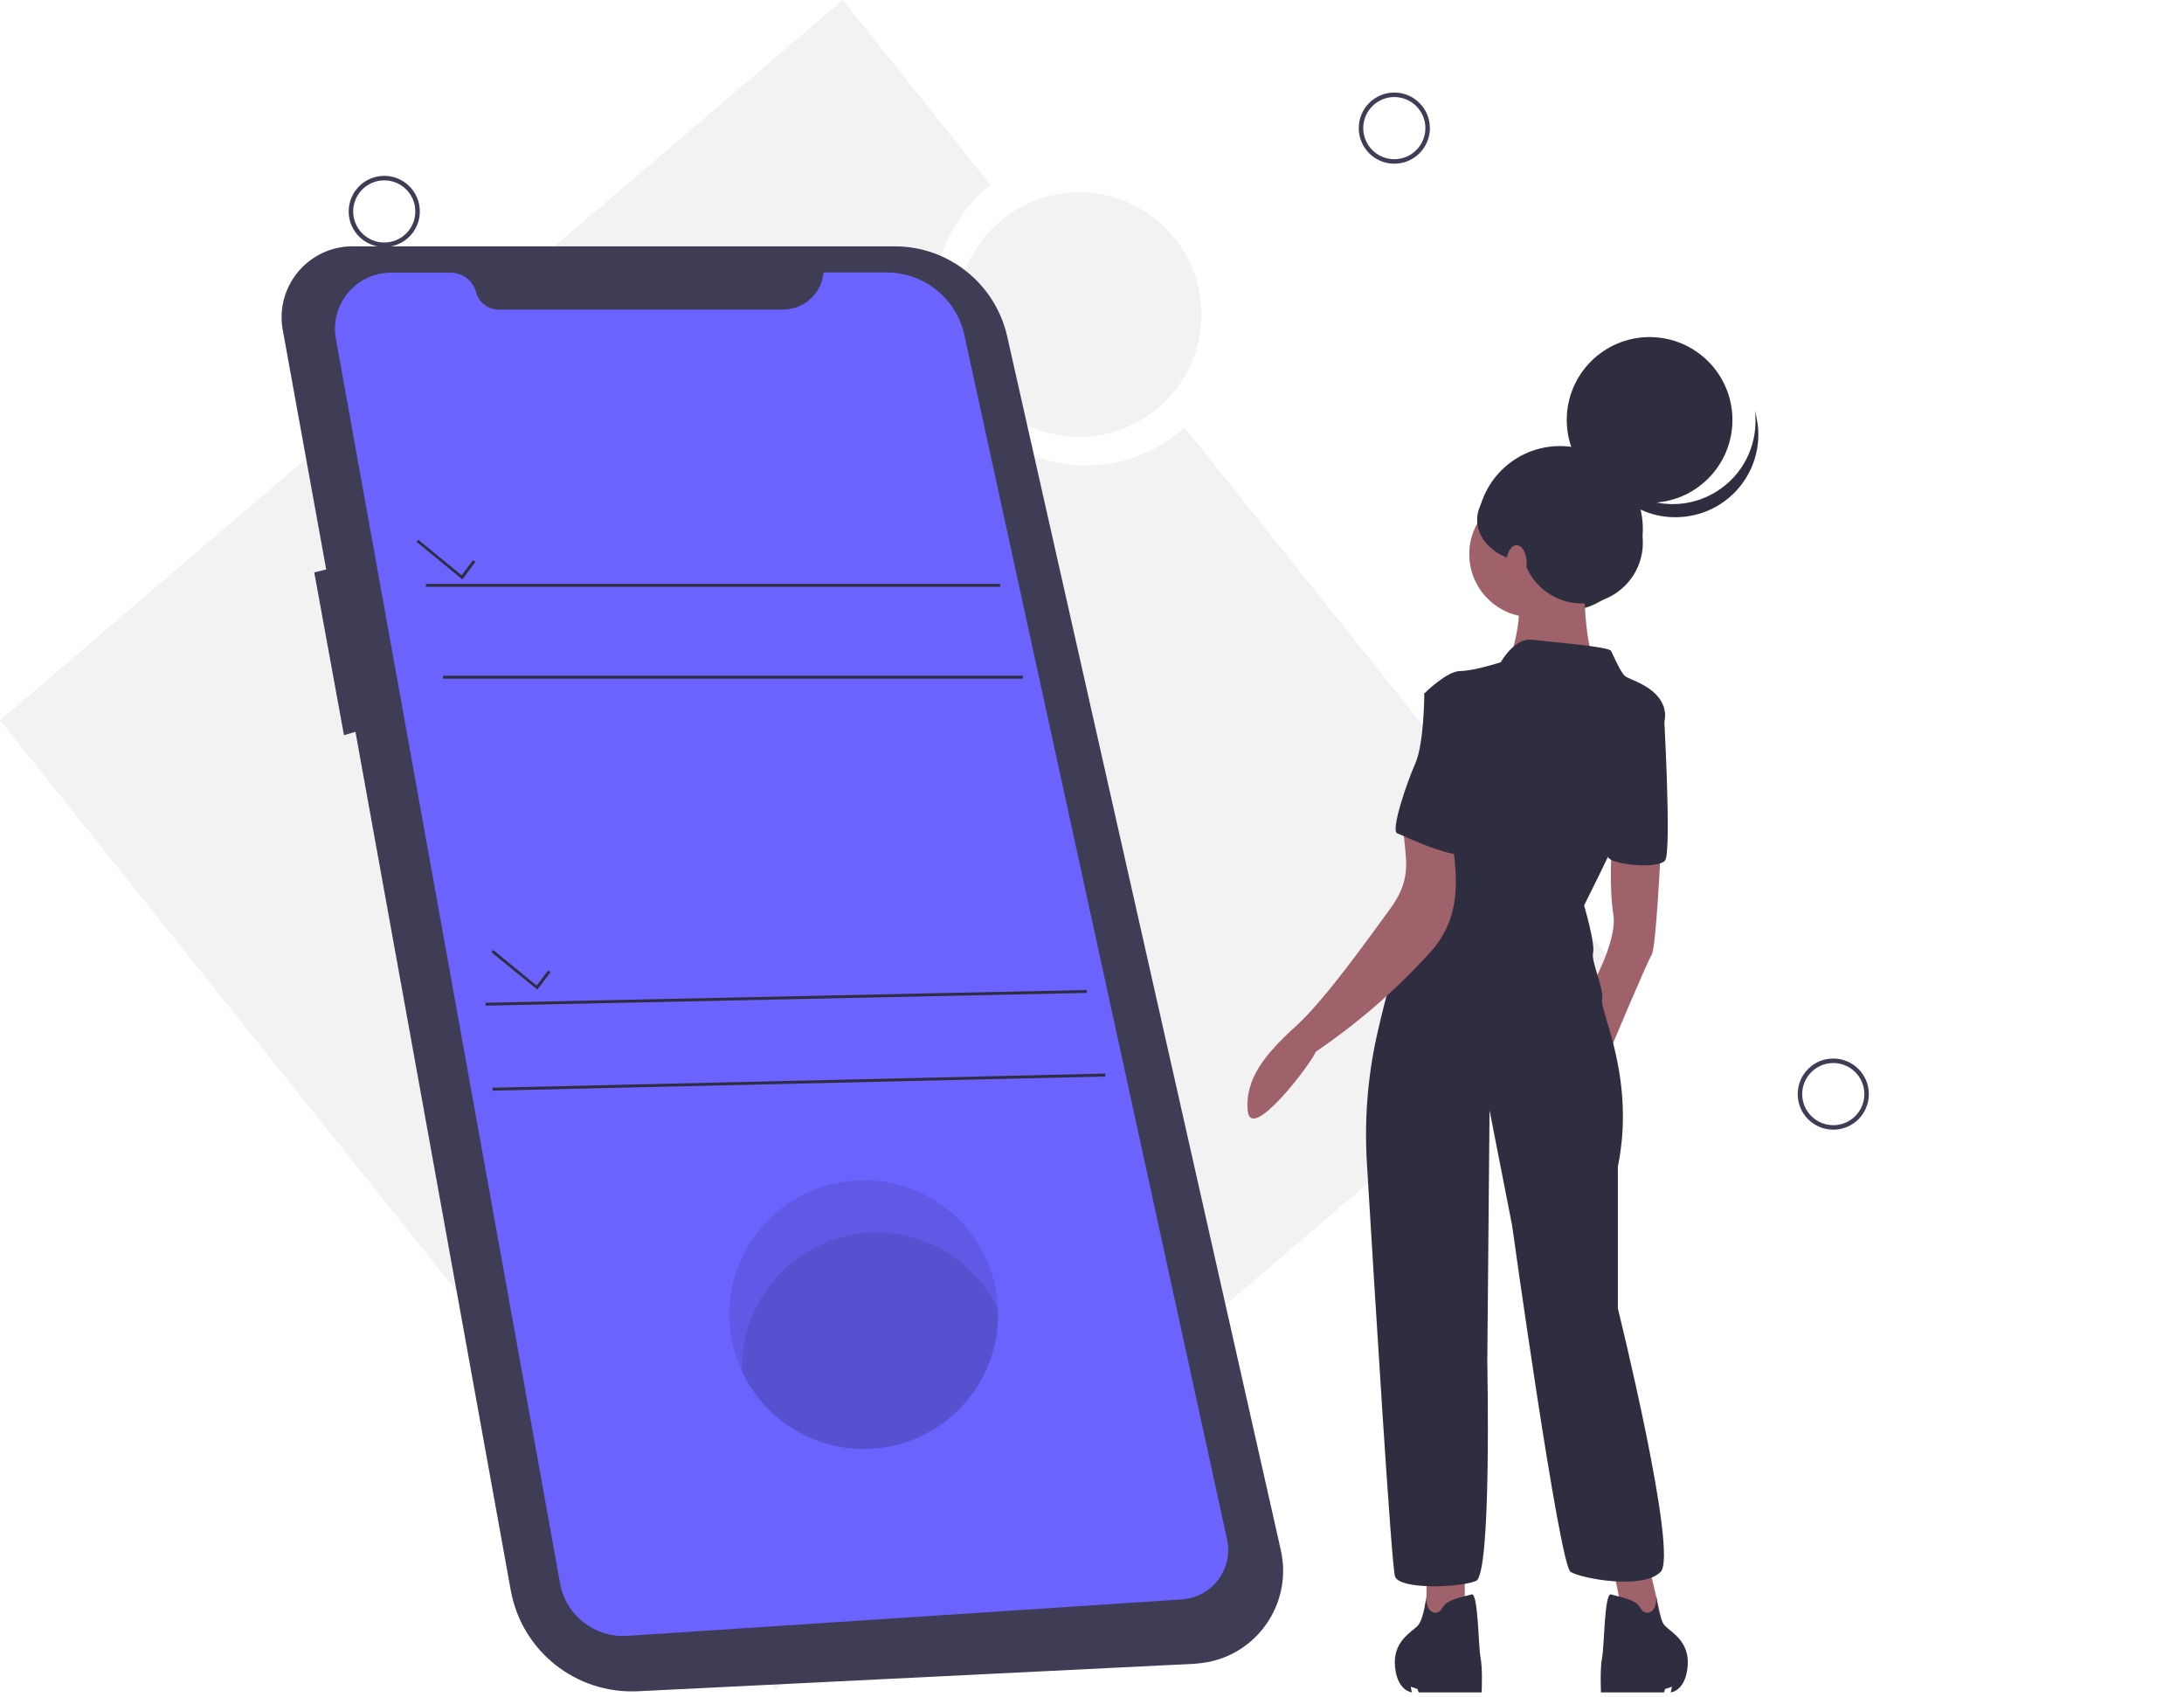<?xml version="1.0" encoding="utf-8"?>
<!-- Generator: Adobe Illustrator 23.0.1, SVG Export Plug-In . SVG Version: 6.00 Build 0)  -->
<svg version="1.1" id="f8de8b25-3d53-474b-a5b1-b2a4ad6ddbb8"
	 xmlns="http://www.w3.org/2000/svg" xmlns:xlink="http://www.w3.org/1999/xlink" x="0px" y="0px" viewBox="0 0 970.2 753.6"
	 style="enable-background:new 0 0 970.2 753.6;" xml:space="preserve">
<style type="text/css">
	.st0{fill:#F2F2F2;}
	.st1{fill:none;stroke:#3F3D56;stroke-width:2;stroke-miterlimit:10;}
	.st2{fill:#3F3D56;}
	.st3{fill:#6C63FF;}
	.st4{fill:#2F2E41;}
	.st5{opacity:0.1;enable-background:new    ;}
	.st6{fill:#9F616A;}
	.st7{fill:#A0616A;}
</style>
<title>Mobile app</title>
<path class="st0" d="M718.8,430.5L526.1,189.8c-8.7,8-19.5,13.4-31.2,15.7c-36.3,7.1-71.7-17.6-79.1-55.3
	c-5.2-26.6,4.9-52.6,24.1-68.1L374.3,0L0,319.9l344.5,430.5L718.8,430.5z"/>
<circle class="st1" cx="619.4" cy="56.9" r="14.8"/>
<circle class="st1" cx="814.4" cy="485.9" r="14.8"/>
<circle class="st1" cx="170.7" cy="93.9" r="14.8"/>
<circle class="st0" cx="479.4" cy="139.7" r="54.3"/>
<path class="st2" d="M156.9,109.4h240.6c23.9,0,44.6,16.6,49.9,39.9L569,688.5c5,22.3-9,44.4-31.2,49.4c-2.3,0.5-4.7,0.8-7.1,1
	l-247.4,12.2c-27.4,1.3-51.5-17.8-56.4-44.8l-69-381.3l-5.1,1.5l-13.2-72.3l5.3-1.3l-19.3-106.4c-3.1-17.1,8.3-33.5,25.4-36.6
	C153,109.5,154.9,109.4,156.9,109.4z"/>
<path class="st3" d="M365.8,121h28.1c16.6,0,31,11.6,34.5,27.8l116.7,534.9c2.6,11.8-4.9,23.5-16.7,26.1c-1.1,0.2-2.1,0.4-3.2,0.5
	l-246.6,16.2c-14.4,0.9-27.2-9.1-29.8-23.3l-99.6-552.8c-2.4-13.5,6.5-26.4,20-28.9c1.5-0.3,2.9-0.4,4.4-0.4h26.6
	c5.3,0,9.9,3.6,11.3,8.7l0,0c1.2,4.5,5.3,7.7,10,7.7h126.5C357.4,137.3,365.1,130.2,365.8,121L365.8,121z"/>
<rect x="189.2" y="259.3" class="st4" width="255.1" height="1.3"/>
<rect x="196.8" y="300.1" class="st4" width="257.6" height="1.3"/>
<polygon class="st4" points="205.4,257.3 211.2,249.5 210.1,248.8 205.1,255.5 185.8,239.7 185,240.6 "/>
<polygon class="st4" points="238.7,439.5 244.5,431.8 243.5,431 238.4,437.7 219.1,421.9 218.3,422.9 "/>
<rect x="215.6" y="442.4" transform="matrix(1 -2.117171e-02 2.117171e-02 1 -9.302 7.492)" class="st4" width="267.1" height="1.3"/>
<rect x="218.7" y="479.8" transform="matrix(1 -2.308848e-02 2.308848e-02 1 -10.998 8.32)" class="st4" width="272.2" height="1.3"/>
<path class="st5" d="M324,583.8c0,33,26.7,59.7,59.7,59.7c33,0,59.7-26.7,59.7-59.7c0-0.7,0-1.5,0-2.2
	c-1.2-32.9-28.9-58.7-61.9-57.4C349.4,525.4,324,551.7,324,583.8L324,583.8z"/>
<path class="st5" d="M329.7,607.1c0,0.7,0,1.5,0,2.2c14.1,29.8,49.7,42.6,79.5,28.5c20.9-9.9,34.2-30.9,34.2-54c0-0.7,0-1.5,0-2.2
	c-14.1-29.8-49.7-42.6-79.5-28.5C343,562.9,329.7,584,329.7,607.1L329.7,607.1z"/>
<circle class="st4" cx="693" cy="234.9" r="36.8"/>
<polygon class="st6" points="732.7,696.1 739.7,726.1 722.7,726.1 715.7,692.1 "/>
<polygon class="st6" points="650.7,696.1 650.7,724.1 633.7,726.1 633.7,696.1 "/>
<path class="st6" d="M737.7,378.1c0,0-2,43-4,46s-20,46-20,46l-9-28c0,0,14-23,12-36s-0.7-29-0.7-29L737.7,378.1z"/>
<circle class="st6" cx="680.7" cy="246.1" r="28"/>
<path class="st6" d="M703.7,249.1c0,0-1,40,6,46s-40,1-40,1s10-28,2-34S703.7,249.1,703.7,249.1z"/>
<path class="st4" d="M666.7,294.1c0,0,6-11,14-10s34,3,35,5s4,9,6,11s17,5,18,17s-36,85-36,85s5,17,4,21s5,16,4,21s15,35,7,74v63
	c0,0,27,109,19,117s-35,3-40,0s-26-154-26-154l-10-51l-1,112c0,0,2,94-5,97s-34,4-36-2c-1.6-4.7-9.2-129.2-12.5-183.8
	c-1.1-18.8,0.3-37.7,4.4-56.2c4.2-18.9,10.2-41.1,17.1-50.1c13-17,21-71,21-71l-17-31c0,0,10-10,16-10S666.7,294.1,666.7,294.1z"/>
<path class="st4" d="M733.7,310.1l5.3,3.6c0,0,3.7,64.4,0.7,68.4s-23.9,2-25.4-1.5S733.7,310.1,733.7,310.1z"/>
<path class="st6" d="M644.5,368.6c2.9,20.3,5.5,38.4-9.5,54.7c-15,16.6-32,31.2-50.5,43.8c-1.8,4.9-28.8,40.6-30.2,26.3
	s7.9-25.4,21.2-37.5s31.7-38.2,42.2-52.5s6.1-23.3,5.8-35.3S640.4,368.8,644.5,368.6z"/>
<path class="st4" d="M633.7,707.9c0,0-1,11.2-4,14.2s-11,7-10,18s7.5,11.5,7.5,11.5l-0.5-2.5l3,1l0.5,1.5h28c0,0,0.5-10.5-0.5-15.5
	s-1-29-4-28s-11,2-13,6S632.7,716.7,633.7,707.9z"/>
<path class="st4" d="M735.7,707.9c0,0,1,11.2,4,14.2s11,7,10,18s-7.5,11.5-7.5,11.5l0.5-2.5l-3,1l-0.5,1.5h-28
	c0,0-0.5-10.5,0.5-15.5s1-29,4-28s11,2,13,6S736.7,716.7,735.7,707.9z"/>
<path class="st4" d="M646.7,305.1l-14,3c0,0,0,22-4,31s-11,30-8,31s31,15,33,7S660.7,305.1,646.7,305.1z"/>
<circle class="st4" cx="732.8" cy="186.5" r="36.8"/>
<path class="st4" d="M764.6,216.9c-16.5,11.9-39.5,8.2-51.4-8.3c-2.4-3.4-4.3-7.1-5.4-11.1c2.5,20.2,20.9,34.5,41.1,31.9
	c20.2-2.5,34.5-20.9,31.9-41.1c-0.3-2-0.7-4-1.2-5.9C781.2,195.9,775.5,209.1,764.6,216.9z"/>
<circle class="st4" cx="702.8" cy="241" r="27"/>
<ellipse class="st4" cx="680.1" cy="230.9" rx="23.9" ry="18.7"/>
<ellipse class="st7" cx="673.7" cy="250.1" rx="4.5" ry="8"/>
</svg>
